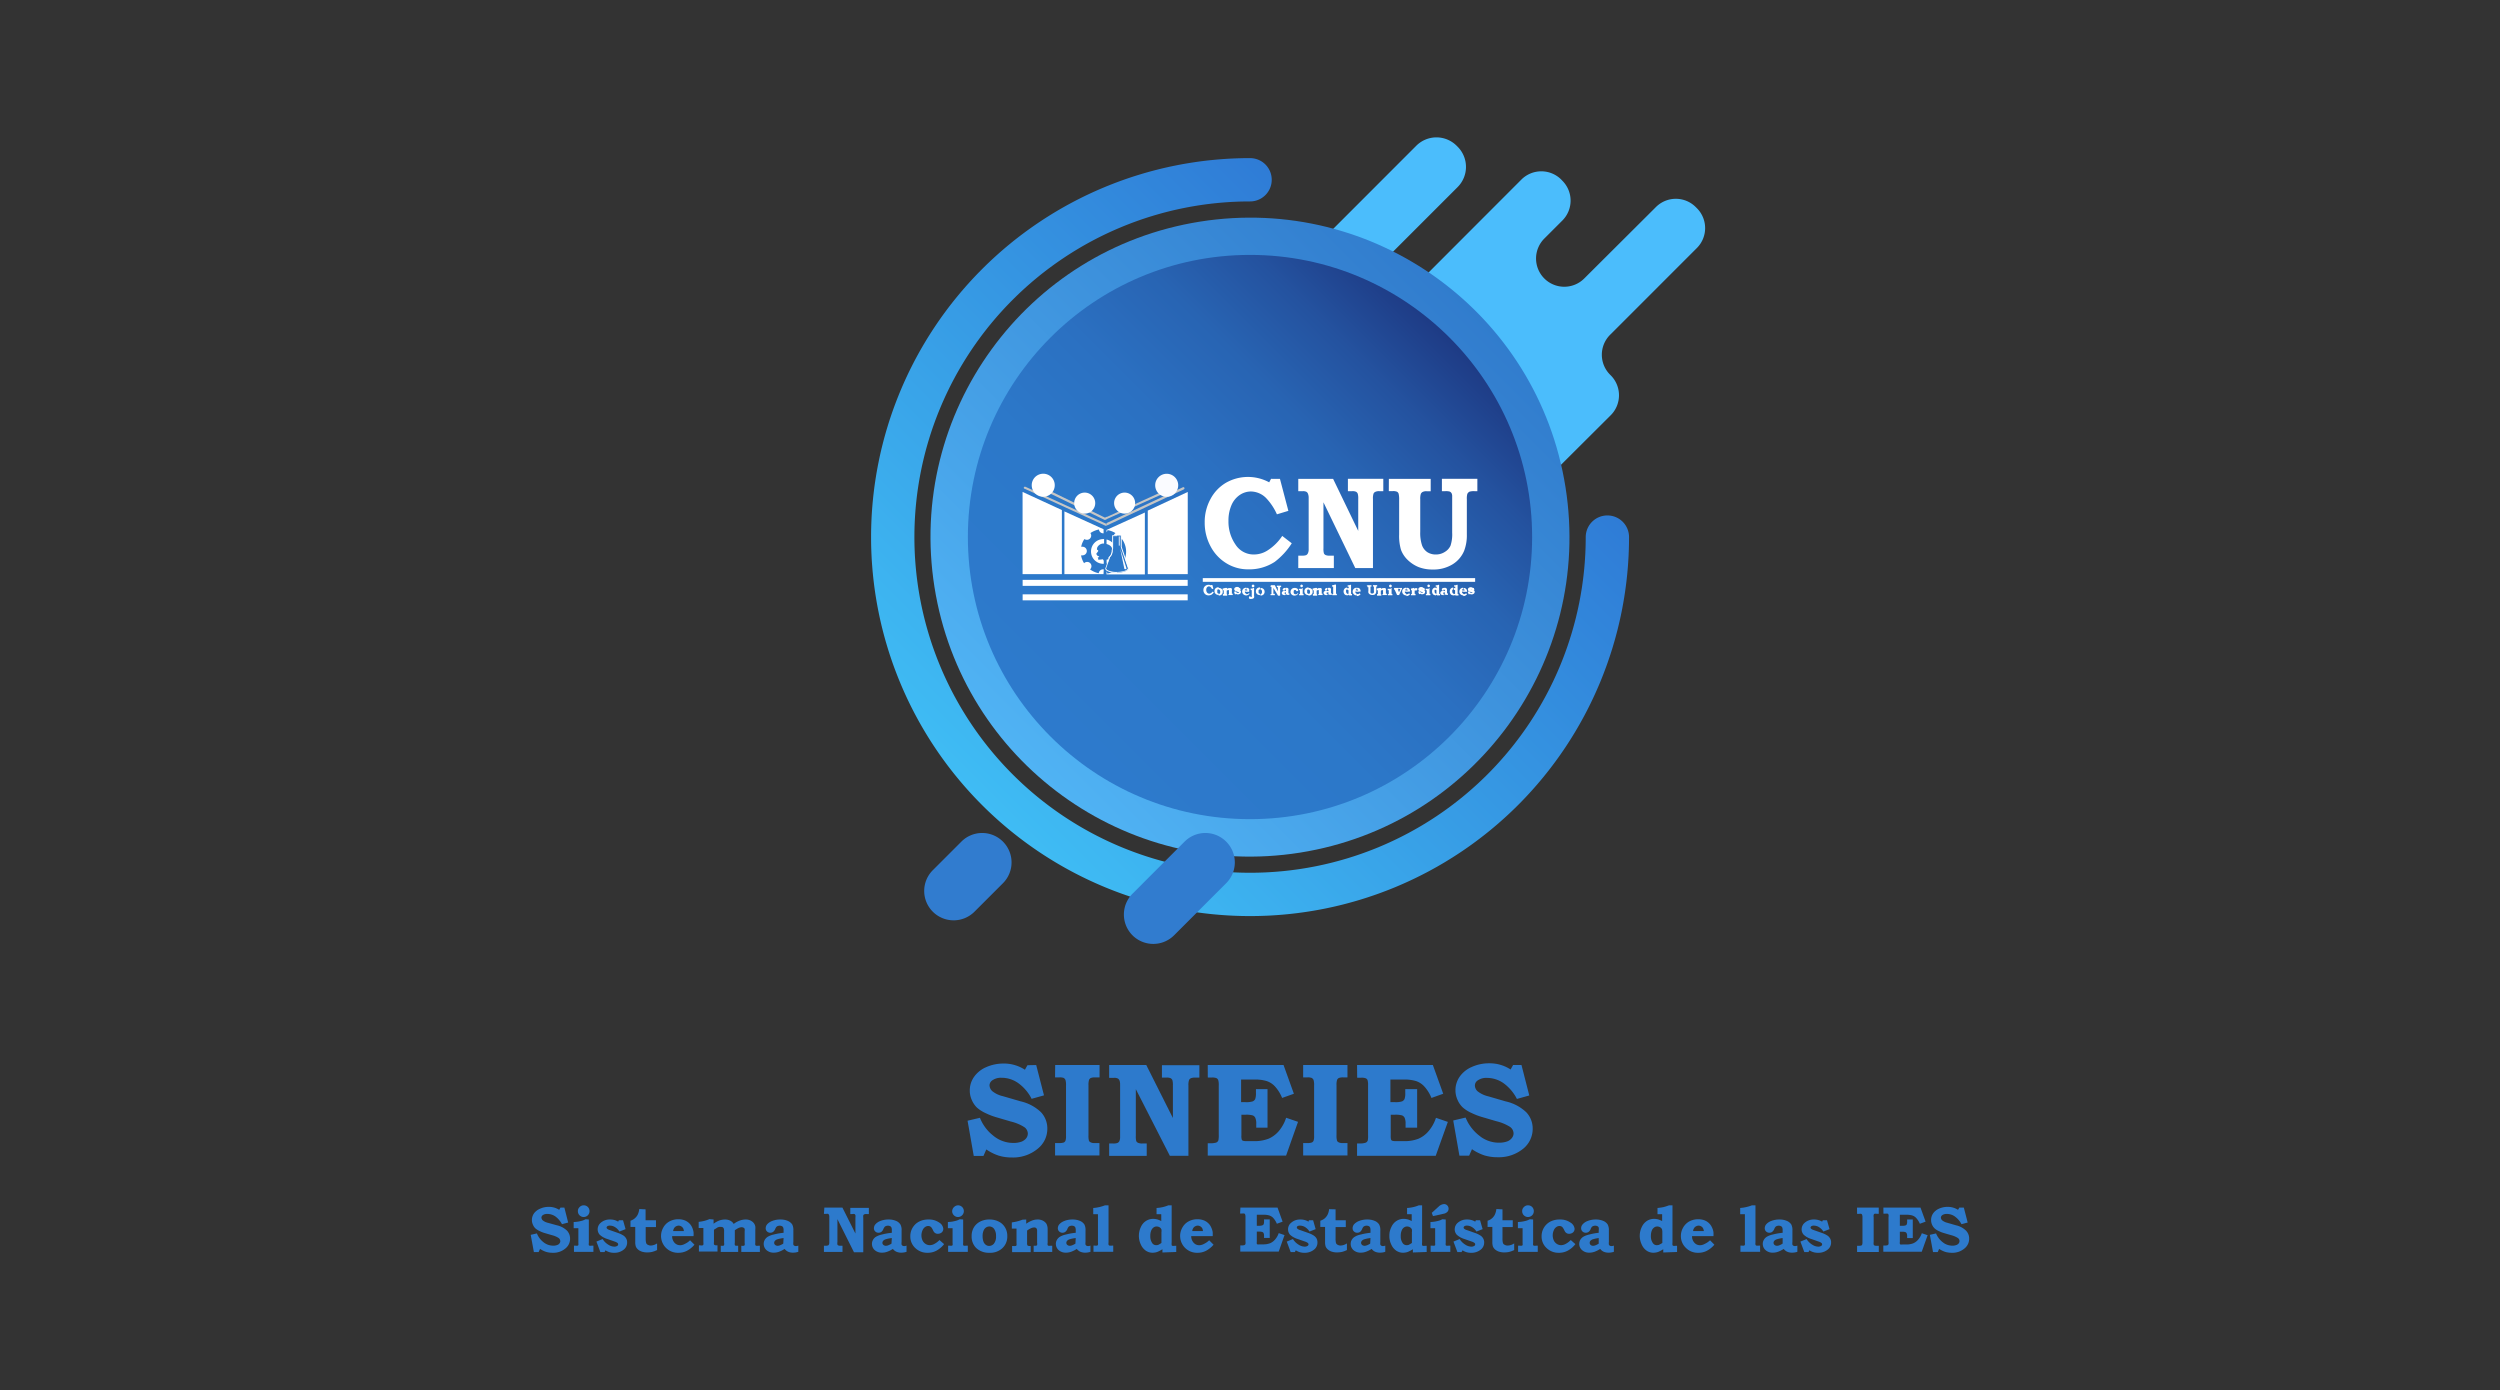 <svg xmlns="http://www.w3.org/2000/svg" xmlns:xlink="http://www.w3.org/1999/xlink" viewBox="0 0 403.98 224.64"><rect x="0" y="0" width="403.98" height="224.64" fill="#333333" stroke="none"/><defs><style>.cls-1{fill:#4bbdfc;}.cls-2{fill:url(#Degradado_sin_nombre_14);}.cls-3{fill:url(#Degradado_sin_nombre_22);}.cls-12,.cls-4{fill:none;}.cls-4{stroke-linecap:round;stroke-linejoin:round;stroke-width:7px;stroke:url(#Degradado_sin_nombre_26);}.cls-5{fill:#317ccf;}.cls-6{fill:#c6c6c5;}.cls-10,.cls-7{fill:#fafbff;}.cls-7,.cls-8{fill-rule:evenodd;}.cls-8,.cls-9{fill:#fff;}.cls-11{fill:#2d7acc;}</style><linearGradient id="Degradado_sin_nombre_14" x1="165.49" y1="123.29" x2="238.49" y2="50.28" gradientTransform="translate(16.09 -30.58) rotate(9.01)" gradientUnits="userSpaceOnUse"><stop offset="0" stop-color="#50b3f4"/><stop offset="1" stop-color="#317ccd"/></linearGradient><linearGradient id="Degradado_sin_nombre_22" x1="-4241.46" y1="-4559.54" x2="-4150.28" y2="-4559.54" gradientTransform="translate(-5988.96 -170.36) rotate(135)" gradientUnits="userSpaceOnUse"><stop offset="0" stop-color="#1e3a84"/><stop offset="0" stop-color="#1e3b85"/><stop offset="0.14" stop-color="#24529f"/><stop offset="0.29" stop-color="#2864b3"/><stop offset="0.46" stop-color="#2b70c1"/><stop offset="0.66" stop-color="#2c78c9"/><stop offset="1" stop-color="#2d7acc"/></linearGradient><linearGradient id="Degradado_sin_nombre_26" x1="-6151.87" y1="-2706.56" x2="-6077.23" y2="-2781.2" gradientTransform="translate(-5918.54 -2651.12) rotate(180)" gradientUnits="userSpaceOnUse"><stop offset="0" stop-color="#2f7cd6"/><stop offset="1" stop-color="#3fbcf4"/></linearGradient></defs><g id="Capa_2" data-name="Capa 2"><g id="Capa_1-2" data-name="Capa 1"><path class="cls-1" d="M274.2,33.64l-.18-.18a4.55,4.55,0,0,0-6.44,0L256,45a4.56,4.56,0,0,1-6.45,0h0a4.56,4.56,0,0,1,0-6.45l2.91-2.91a4.55,4.55,0,0,0,0-6.44l-.17-.18a4.56,4.56,0,0,0-6.45,0L215.33,59.57a4.55,4.55,0,0,0,0,6.44l.08.08a4.55,4.55,0,0,1,0,6.44l-19.69,19.7a4.55,4.55,0,0,0,0,6.44l.17.18a4.56,4.56,0,0,0,6.45,0l27.18-27.19a4.56,4.56,0,0,1,6.45,0l0,0a4.55,4.55,0,0,1,0,6.44l-3,3a4.56,4.56,0,0,0,0,6.45l.17.17a4.56,4.56,0,0,0,6.45,0L260.28,67.1a4.56,4.56,0,0,0,0-6.45l-.1-.1a4.56,4.56,0,0,1,0-6.45l14-14A4.55,4.55,0,0,0,274.2,33.64Z"/><path class="cls-1" d="M185.1,73.93l.12.12a4.61,4.61,0,0,0,6.5,0l43.83-43.83a4.61,4.61,0,0,0,0-6.5l-.18-.18a4.61,4.61,0,0,0-6.5,0l-22.8,22.81a4.61,4.61,0,0,1-6.5,0l-.12-.12a4.61,4.61,0,0,0-6.5,0L167.09,72.09a4.61,4.61,0,0,0,0,6.5l.18.18a4.61,4.61,0,0,0,6.5,0l4.83-4.84A4.61,4.61,0,0,1,185.1,73.93Z"/><circle class="cls-2" cx="201.99" cy="86.78" r="51.62" transform="translate(-11.1 32.72) rotate(-9.01)"/><circle class="cls-3" cx="201.99" cy="86.78" r="45.59"/><path class="cls-4" d="M202,29.05a57.74,57.74,0,1,0,57.74,57.74"/><path class="cls-5" d="M162.07,136h0a4.76,4.76,0,0,1,0,6.72l-4.61,4.61a4.76,4.76,0,0,1-6.72,0h0a4.74,4.74,0,0,1,0-6.72l4.61-4.61A4.74,4.74,0,0,1,162.07,136Z"/><path class="cls-5" d="M198.14,136h0a4.74,4.74,0,0,1,0,6.72l-8.42,8.42a4.76,4.76,0,0,1-6.72,0h0a4.76,4.76,0,0,1,0-6.72l8.42-8.42A4.74,4.74,0,0,1,198.14,136Z"/><path class="cls-6" d="M178.87,84.5l12.27-5.76a.18.18,0,0,1,.25.09.2.2,0,0,1-.09.25l-12.43,5.83V84.5Zm0-.63,11.11-5a.19.19,0,0,0,.09-.25.2.2,0,0,0-.25-.09l-10.95,5ZM165.55,79a.19.19,0,0,1-.1-.25.2.2,0,0,1,.25-.09l13,5.95.14-.07v.41l-.06,0a.22.22,0,0,1-.16,0l-13.1-6Zm13.32,4.5-.32.14-10.63-5.17a.19.19,0,0,0-.25.09.2.2,0,0,0,.09.25L178.47,84a.22.22,0,0,0,.16,0l.24-.11Z"/><path class="cls-7" d="M188.52,76.56a1.86,1.86,0,1,1-1.85,1.86A1.86,1.86,0,0,1,188.52,76.56Z"/><path class="cls-8" d="M205.42,77.38h1.41l1.36,5.17-1.85.56a9.32,9.32,0,0,0-1.74-2.62,3.52,3.52,0,0,0-2.45-1.07,3.24,3.24,0,0,0-1.81.56A3.79,3.79,0,0,0,199,81.62a6.22,6.22,0,0,0-.49,2.54A6.51,6.51,0,0,0,199.65,88a3.47,3.47,0,0,0,3,1.6,4.08,4.08,0,0,0,2.23-.69,8,8,0,0,0,2.32-2.31l1.54,1.19a11.5,11.5,0,0,1-2.75,3A7.48,7.48,0,0,1,201.68,92a6.61,6.61,0,0,1-3.54-1,7,7,0,0,1-2.53-2.73,8,8,0,0,1-.94-3.83,7.71,7.71,0,0,1,.92-3.77,6.66,6.66,0,0,1,2.5-2.65,7.19,7.19,0,0,1,7-.08l.33-.62Zm4.37,0h5.63l4.06,8.41V80.64a2.79,2.79,0,0,0-.07-.83.64.64,0,0,0-.27-.34,1.37,1.37,0,0,0-.65-.1h-.68v-2h5.72v2h-.63a1.39,1.39,0,0,0-.68.12.56.56,0,0,0-.28.31,2.53,2.53,0,0,0-.08.84V91.79H219l-5.14-10.62V88.6a2.71,2.71,0,0,0,.07.81.56.56,0,0,0,.27.28,1.56,1.56,0,0,0,.67.1h.67v2h-5.75v-2h.59a2,2,0,0,0,.68-.08.67.67,0,0,0,.29-.31,1.39,1.39,0,0,0,.12-.65V80.49a1.72,1.72,0,0,0-.11-.7.61.61,0,0,0-.26-.32,1.19,1.19,0,0,0-.57-.1h-.74v-2Zm14.64,0h6.76v2h-.66a1.26,1.26,0,0,0-.65.12.65.65,0,0,0-.29.32,2.63,2.63,0,0,0-.09.86v5.25a6.29,6.29,0,0,0,.29,2.19,2.27,2.27,0,0,0,.85,1.1,2.47,2.47,0,0,0,1.39.38,2.59,2.59,0,0,0,1.45-.42,2.3,2.3,0,0,0,.91-1,5.82,5.82,0,0,0,.27-2.1V80.24a1.1,1.1,0,0,0-.09-.52.64.64,0,0,0-.32-.29,2.37,2.37,0,0,0-.7-.06H233v-2h5.73v2h-.45a2.54,2.54,0,0,0-.82.08.81.81,0,0,0-.35.36,2.73,2.73,0,0,0-.08.86v5.68a7,7,0,0,1-.43,2.64,4.66,4.66,0,0,1-1.94,2.24,5.89,5.89,0,0,1-3.14.8,6.2,6.2,0,0,1-2.3-.4,5.57,5.57,0,0,1-1.77-1.17,4.41,4.41,0,0,1-1.06-1.61,7.9,7.9,0,0,1-.3-2.5V80.79a3.89,3.89,0,0,0-.08-1,.58.58,0,0,0-.26-.33,1.57,1.57,0,0,0-.7-.1h-.63Z"/><rect class="cls-9" x="194.36" y="93.42" width="44.01" height="0.6"/><path class="cls-8" d="M178.36,92h-.11a.7.7,0,0,0-.7.63,3.66,3.66,0,0,1-1.41-.62.7.7,0,0,0,.23-.52.69.69,0,0,0-.69-.69.71.71,0,0,0-.5.21,3.5,3.5,0,0,1-.49-1.27.6.6,0,0,0,.24,0,.7.7,0,0,0,.69-.7.69.69,0,0,0-.69-.69.78.78,0,0,0-.22,0,3.41,3.41,0,0,1,.52-1.24.72.72,0,0,0,.4.12.69.69,0,0,0,.7-.69.68.68,0,0,0-.13-.4,3.76,3.76,0,0,1,1.38-.58.69.69,0,0,0,.69.62h0l.06,0v-.66L172,82.64V92.77h6.32Z"/><polygon class="cls-8" points="185.47 82.51 185.47 92.77 191.93 92.77 191.93 79.49 185.47 82.51"/><polygon class="cls-8" points="171.59 82.42 165.24 79.49 165.24 92.77 171.59 92.77 171.59 82.42"/><rect class="cls-9" x="165.25" y="93.7" width="26.67" height="0.97"/><rect class="cls-9" x="165.25" y="96.04" width="26.67" height="0.97"/><path class="cls-8" d="M168.58,80.27a1.86,1.86,0,1,0-1.86-1.85A1.85,1.85,0,0,0,168.58,80.27Z"/><path class="cls-8" d="M181.73,83a1.7,1.7,0,1,0-1.7-1.7A1.7,1.7,0,0,0,181.73,83Z"/><path class="cls-8" d="M175.27,83a1.7,1.7,0,1,0-1.69-1.7A1.7,1.7,0,0,0,175.27,83Z"/><path class="cls-9" d="M180.5,92.42a4.12,4.12,0,0,0,1.16-.16,1,1,0,0,0,.61-.41l-1.16-3.45V86.52h-.6v-.15h.75v2l1.17,3.47v0a1.17,1.17,0,0,1-.71.51,4.53,4.53,0,0,1-1.21.17Zm-1.77-.54a.67.67,0,0,0,.35.3,3.28,3.28,0,0,0,1.23.24h.19v.15h-.19a3.4,3.4,0,0,1-1.29-.25.74.74,0,0,1-.43-.4v0l.67-1.94,0,0a1.27,1.27,0,0,0,.31-.5,1.43,1.43,0,0,0,.07-.59v0l.08-.22,0-2.1v-.08h.79v.15h-.64l0,2v0l-.07.21a1.68,1.68,0,0,1-.08.64,1.21,1.21,0,0,1-.34.54Z"/><path class="cls-7" d="M181,88.6l.69,3.33c.19.1.23.06.35-.05Z"/><rect class="cls-10" x="180.79" y="86.68" width="0.14" height="1.49"/><path class="cls-8" d="M178.81,85.63V86a.62.62,0,0,0,.15-.34,3.65,3.65,0,0,1,1.3.49.69.69,0,0,0-.28.35h1.19v.65a.44.44,0,0,0,.08-.11,3.45,3.45,0,0,1,.54,3.21l.56,1.66c-.27.57-1.69.74-2.69.56a3.51,3.51,0,0,1-.72.21.67.67,0,0,0-.13-.34v.48H185v-10Z"/><path class="cls-8" d="M179.73,88.8l.08-.23v-.82a2,2,0,0,0-1-.57v.73c.48.12.88.43.88.77a1.52,1.52,0,0,1-.57,1.38v.31l-.3.07v.62l.15,0,.37-1.07A1.37,1.37,0,0,0,179.73,88.8Z"/><path class="cls-8" d="M178.3,87.11a2,2,0,1,0,0,4h.06v-.58l-.1,0,0-.16-.59.07c-.14,0-.22,0-.22-.06l0-.22c-.08,0-.08-.08,0-.11h.11c.09,0,.06-.16,0-.16l-.24-.09-.06-.15c0-.09-.24,0-.06-.23l.22-.3a.14.14,0,0,0,0-.21l-.12-.07c-.1-.07,0-.25,0-.36a1.14,1.14,0,0,1,1.11-.65v-.74Z"/><path class="cls-9" d="M227.25,96.24V96h.08a.41.41,0,0,0,.17,0,.62.62,0,0,0,.19-.14l.16.16a.81.81,0,0,1-.28.23.71.71,0,0,1-.32.07Zm0-.61v-.2h.2a.18.18,0,0,0,0-.11.23.23,0,0,0-.07-.07l-.09,0h0V95h0a.46.46,0,0,1,.21,0,.51.51,0,0,1,.18.09.91.91,0,0,1,.11.16.6.6,0,0,1,.06.19.58.58,0,0,1,0,.15Zm1.3-.63v.17a.77.77,0,0,1,.17-.13.24.24,0,0,1,.13,0,.2.2,0,0,1,.11,0,.23.23,0,0,1,.07.07.23.23,0,0,1,0,.11.24.24,0,0,1-.05.14.18.18,0,0,1-.14.06h0l-.08,0h-.05a.24.24,0,0,0-.11,0v.46a.54.54,0,0,0,0,.08l0,0h.14v.23H228V96h.14l0,0v-.62H228V95.1a1.24,1.24,0,0,0,.4-.1Zm-1.3,0v.23a.16.16,0,0,0-.09,0,.13.13,0,0,0-.07.06.36.36,0,0,0,0,.11h.2v.2H227a.37.37,0,0,0,.09.25.26.26,0,0,0,.13.08v.28a.61.61,0,0,1-.45-.18.58.58,0,0,1-.19-.44.58.58,0,0,1,.31-.54.73.73,0,0,1,.33-.08Zm-8,1.24V96h.08a.45.45,0,0,0,.18,0,.73.73,0,0,0,.18-.14l.17.16a.84.84,0,0,1-.29.23.68.68,0,0,1-.32.07Zm0-.61v-.2h.2a.18.18,0,0,0,0-.11.23.23,0,0,0-.07-.07l-.09,0h0V95h0a.54.54,0,0,1,.22,0,.56.56,0,0,1,.17.09.61.61,0,0,1,.12.16.6.6,0,0,1,.06.19v.15Zm1.56-1.07h.81v.23h-.16l0,0a.22.22,0,0,0,0,.1v.6a.77.77,0,0,0,0,.25.27.27,0,0,0,.1.13.38.38,0,0,0,.34,0,.33.33,0,0,0,.11-.13.57.57,0,0,0,0-.24v-.66a.08.08,0,0,0,0-.06s0,0,0,0h-.15v-.23h.68v.23h-.15l0,0s0,0,0,.1v.65a.85.85,0,0,1-.05.3.58.58,0,0,1-.23.26.88.88,0,0,1-.65,0,.55.55,0,0,1-.22-.14.41.41,0,0,1-.12-.18.75.75,0,0,1,0-.29V95a.25.25,0,0,0,0-.11l0,0h-.16v-.23Zm2.38.44v.16l.23-.13a.63.63,0,0,1,.19,0,.46.46,0,0,1,.21,0,.3.3,0,0,1,.13.12.56.56,0,0,1,0,.21v.49s0,.07,0,.08,0,0,0,0h.15v.23h-.7V96h.09a.05.05,0,0,0,0,0,.78.78,0,0,0,0-.09v-.43a.2.2,0,0,0,0-.11.1.1,0,0,0-.09,0,.23.23,0,0,0-.11,0,.54.54,0,0,0-.16.09v.47a.16.16,0,0,0,0,.1.13.13,0,0,0,.08,0h0v.23h-.69V96h.13s0,0,0,0,0,0,0-.07v-.55h-.17V95.1a1.8,1.8,0,0,0,.4-.1Zm1.49-.53a.21.21,0,0,1,.22.22.2.2,0,0,1-.06.15.21.21,0,0,1-.16.07.18.18,0,0,1-.15-.07.2.2,0,0,1,0-.3.18.18,0,0,1,.15-.07Zm.19.53v.88a.54.54,0,0,0,0,.08l0,0H225v.23h-.73V96h.14l0,0v-.63h-.17v-.22l.18,0,.15,0,.11,0Zm1.06,0h.63v.23h-.09l0,0,0,.07-.39.86h-.32l-.4-.88a.1.1,0,0,0,0,0s0,0,0,0h-.09V95h.73v.23h-.12s0,0,0,0a.11.11,0,0,0,0,0l.19.47.19-.47a.13.13,0,0,0,0-.06s0,0,0,0h-.14Zm-6.68,0v.23a.16.16,0,0,0-.09,0,.13.13,0,0,0-.07.06.36.36,0,0,0,0,.11h.2v.2H219a.42.42,0,0,0,.09.25.26.26,0,0,0,.13.08v.28a.61.61,0,0,1-.45-.18.58.58,0,0,1-.19-.44.59.59,0,0,1,.09-.32.54.54,0,0,1,.23-.22.66.66,0,0,1,.32-.08Zm-1.55,1.23V96h.08l.13-.07v-.4a.31.31,0,0,0,0-.11.17.17,0,0,0-.07-.08.2.2,0,0,0-.11,0h0V95h.06l.15.06V94.8h-.17v-.23l.24,0,.19-.07h.12v1.38c0,.06,0,.09,0,.1l0,0h.15v.23h-.52v-.12l-.19.11Zm0-1.22v.25l-.1,0a.36.36,0,0,0-.08.12.4.4,0,0,0,0,.2.4.4,0,0,0,.08.26.16.16,0,0,0,.14.08v.27h-.11a.43.43,0,0,1-.25-.07.52.52,0,0,1-.19-.22.72.72,0,0,1-.08-.32.7.7,0,0,1,.08-.33.52.52,0,0,1,.19-.22.5.5,0,0,1,.27-.08ZM214.5,96.2V96l.05,0a.34.34,0,0,0,.12-.06v-.21a.61.61,0,0,0-.17,0v-.22h.17v-.09a.27.27,0,0,0,0-.11.07.07,0,0,0,0,0l-.09,0h0V95h.05a.78.78,0,0,1,.28,0,.43.43,0,0,1,.16.13.47.47,0,0,1,0,.23v.42a1,1,0,0,0,0,.11l0,0a.07.07,0,0,0,.06,0l.09,0v.23a.71.71,0,0,1-.2,0,.48.48,0,0,1-.18,0,.28.28,0,0,1-.13-.11.9.9,0,0,1-.22.11Zm1.39-1.73v1.39a.55.55,0,0,0,0,.09l0,0h.13v.23h-.73V96h.14l0,0s0,0,0-.09V94.8h-.17v-.23a1.47,1.47,0,0,0,.44-.1ZM214.5,95v.23h-.05a.1.1,0,0,0,0,0,.19.19,0,0,0,0,.08.29.29,0,0,1-.08.1.2.2,0,0,1-.11,0,.16.16,0,0,1-.12,0,.17.17,0,0,1-.05-.12.24.24,0,0,1,.05-.14.45.45,0,0,1,.2-.14.92.92,0,0,1,.25,0Zm0,.51v.22h-.05a.23.23,0,0,0-.09.06.11.11,0,0,0,0,.07.11.11,0,0,0,0,.08.17.17,0,0,0,.1,0h0v.22a.46.46,0,0,1-.19,0,.41.41,0,0,1-.27-.1.3.3,0,0,1-.11-.24.33.33,0,0,1,0-.14.32.32,0,0,1,.11-.12,1,1,0,0,1,.22-.09l.2,0Zm-3.06.73V96a.23.23,0,0,0,.18-.09.43.43,0,0,0,.07-.28.41.41,0,0,0-.07-.27.2.2,0,0,0-.17-.09h0V95a.8.8,0,0,1,.36.08.61.61,0,0,1,.23.22.66.66,0,0,1,.08.32.6.6,0,0,1-.18.45.64.64,0,0,1-.48.17ZM212.82,95v.16l.23-.13a.64.64,0,0,1,.2,0,.46.46,0,0,1,.2,0,.3.3,0,0,1,.13.12.41.41,0,0,1,0,.21v.49s0,.07,0,.08a0,0,0,0,0,0,0h.14v.23h-.7V96h.09a.05.05,0,0,0,0,0,.2.2,0,0,0,0-.09v-.43a.2.2,0,0,0,0-.11.1.1,0,0,0-.09,0,.23.23,0,0,0-.11,0,.42.42,0,0,0-.15.09v.47c0,.06,0,.09,0,.1a.13.13,0,0,0,.08,0h0v.23h-.69V96h.14s0,0,0,0a.1.1,0,0,0,0-.07v-.55h-.18V95.1a1.67,1.67,0,0,0,.4-.1Zm-1.38,0v.26a.28.28,0,0,0-.12,0,.27.27,0,0,0-.09.12.54.54,0,0,0,0,.2.65.65,0,0,0,0,.21.27.27,0,0,0,.09.12.21.21,0,0,0,.12,0h0v.25a.64.64,0,0,1-.48-.17.58.58,0,0,1-.18-.45.63.63,0,0,1,.08-.32.61.61,0,0,1,.23-.22.78.78,0,0,1,.35-.08Zm-3.81,1.2V96l.05,0a.34.34,0,0,0,.12-.06v-.21a.61.61,0,0,0-.17,0v-.22h.17v-.09s0-.09,0-.11a.12.12,0,0,0,0,0l-.09,0h0V95h.05a.78.78,0,0,1,.28,0,.43.43,0,0,1,.16.13.47.47,0,0,1,0,.23v.42a1,1,0,0,0,0,.11l0,0a.07.07,0,0,0,.06,0l.09,0v.23a.71.71,0,0,1-.2,0,.48.48,0,0,1-.18,0,.28.28,0,0,1-.13-.11.9.9,0,0,1-.22.11Zm2-.43.17.15a1,1,0,0,1-.29.25.71.71,0,0,1-.32.07.65.65,0,0,1-.47-.17.6.6,0,0,1-.18-.44.65.65,0,0,1,.32-.55.8.8,0,0,1,.36-.08.72.72,0,0,1,.4.11.33.33,0,0,1,.15.24.16.16,0,0,1,0,.1.19.19,0,0,1-.08.07.16.16,0,0,1-.1,0h-.08s-.05,0-.06,0l0-.07-.06-.1-.05,0-.07,0a.28.28,0,0,0-.12,0,.27.27,0,0,0-.09.12.39.39,0,0,0,0,.18.42.42,0,0,0,0,.2.33.33,0,0,0,.28.18.33.33,0,0,0,.16,0,.77.77,0,0,0,.19-.15Zm.69-1.3a.2.2,0,0,1,.15.06.21.21,0,0,1,.07.16.21.21,0,1,1-.22-.22Zm.19.53v.88a.54.54,0,0,0,0,.08l0,0h.14v.23h-.73V96h.14l0,0v-.63h-.17v-.22l.18,0,.15,0,.11,0Zm-2.83,0v.23h0a.1.1,0,0,0-.05,0,.19.19,0,0,0,0,.08.29.29,0,0,1-.08.1.2.2,0,0,1-.11,0,.16.16,0,0,1-.12,0,.17.17,0,0,1-.05-.12.24.24,0,0,1,.05-.14.45.45,0,0,1,.2-.14.92.92,0,0,1,.25,0Zm0,.51v.22h0a.23.23,0,0,0-.09.06.11.11,0,0,0,0,.07.11.11,0,0,0,0,.08.17.17,0,0,0,.1,0h0v.22a.43.43,0,0,1-.19,0,.41.41,0,0,1-.27-.1.3.3,0,0,1-.1-.24.29.29,0,0,1,.14-.26,1,1,0,0,1,.22-.09l.2,0Zm-4,.73V96a.23.23,0,0,0,.18-.09.43.43,0,0,0,.07-.28.41.41,0,0,0-.07-.27.2.2,0,0,0-.18-.09h0V95a.75.75,0,0,1,.35.08.64.64,0,0,1,.24.22.66.66,0,0,1,.08.32.6.6,0,0,1-.18.45.65.65,0,0,1-.49.17Zm1.68-1.68H206l.49,1v-.6c0-.05,0-.08,0-.09l0,0h-.16v-.23h.69v.23h-.16l0,0a.55.55,0,0,0,0,.09v1.29h-.34L205.77,95v.86c0,.05,0,.08,0,.09a0,0,0,0,0,0,0,.13.13,0,0,0,.08,0H206v.23h-.69V96h.15a.08.08,0,0,0,0,0,.15.15,0,0,0,0-.07v-1a.22.22,0,0,0,0-.09l0,0h-.16ZM203.6,95v.26a.28.28,0,0,0-.12,0,.4.4,0,0,0-.1.12.56.56,0,0,0,0,.2.66.66,0,0,0,0,.21.62.62,0,0,0,.09.12.28.28,0,0,0,.13,0h0v.25a.68.68,0,0,1-.49-.17.61.61,0,0,1-.17-.45.63.63,0,0,1,.08-.32.61.61,0,0,1,.23-.22.78.78,0,0,1,.35-.08Zm-1.74,1.67v-.29a.15.15,0,0,1,.18,0l.11.09a.07.07,0,0,0,.06,0,.06.06,0,0,0,.06,0s0-.06,0-.11v-1h-.17V95.1l.23,0a.9.9,0,0,0,.21-.08h.11v1.27a.5.5,0,0,1,0,.27.33.33,0,0,1-.17.16.65.65,0,0,1-.29.06.4.4,0,0,1-.2,0,.31.31,0,0,1-.1,0Zm0-.65.08-.08-.08-.08V96Zm0-.39h.06c0-.07,0-.12,0-.15a.75.75,0,0,0,0-.16v.31Zm.62-1.16a.21.21,0,0,1,.22.22.2.2,0,0,1-.06.15.26.26,0,0,1-.16.07.21.21,0,0,1-.15-.07.2.2,0,0,1-.06-.15.25.25,0,0,1,.06-.16A.2.2,0,0,1,202.48,94.47Zm-.62.85v.31h-.52v-.2h.2a.28.28,0,0,0,0-.11.16.16,0,0,0-.07-.07l-.09,0h0V95h0a.54.54,0,0,1,.22,0,.56.56,0,0,1,.17.09.61.61,0,0,1,.12.16v0Zm0,.54V96a.69.69,0,0,1-.21.15.67.67,0,0,1-.31.07h0V96h.07a.41.41,0,0,0,.18,0,.73.73,0,0,0,.18-.14l.09.08Zm0,.52v.29l0,0a.21.21,0,0,1-.05-.12.14.14,0,0,1,.06-.11S201.85,96.39,201.86,96.38ZM201.34,95v.23a.12.12,0,0,0-.09,0,.12.12,0,0,0-.08.06.2.2,0,0,0,0,.11h.2v.2h-.22a.41.41,0,0,0,.08.25.29.29,0,0,0,.14.08v.28a.63.63,0,0,1-.46-.18.61.61,0,0,1-.19-.44.59.59,0,0,1,.09-.32.54.54,0,0,1,.23-.22.67.67,0,0,1,.33-.08Zm-4.41,1.24V96a.22.22,0,0,0,.17-.09.43.43,0,0,0,.08-.28.48.48,0,0,0-.07-.27.23.23,0,0,0-.18-.09h0V95a.78.78,0,0,1,.35.08.54.54,0,0,1,.23.22.57.57,0,0,1,.08.32.6.6,0,0,1-.18.45.64.64,0,0,1-.48.17ZM198.3,95v.16l.23-.13a.69.69,0,0,1,.2,0,.42.42,0,0,1,.2,0,.26.26,0,0,1,.13.12.41.41,0,0,1,0,.21v.49a.38.38,0,0,0,0,.08s0,0,0,0h.14v.23h-.69V96h.08s0,0,0,0a.2.2,0,0,0,0-.09v-.43a.25.25,0,0,0,0-.11.11.11,0,0,0-.1,0,.18.18,0,0,0-.1,0,.44.44,0,0,0-.16.09v.47c0,.06,0,.09,0,.1a.1.1,0,0,0,.07,0h0v.23h-.69V96h.14l0,0a.35.35,0,0,0,0-.07v-.55h-.18V95.1a1.67,1.67,0,0,0,.4-.1Zm1.94,0h.15l.1.33-.22.09a.52.52,0,0,0-.17-.16.33.33,0,0,0-.19-.06l-.09,0a.05.05,0,0,0,0,0s0,0,0,0a.19.19,0,0,0,.09,0l.33.12a.8.8,0,0,1,.16.08.26.26,0,0,1,.12.11.29.29,0,0,1,0,.16.32.32,0,0,1-.12.26.56.56,0,0,1-.36.12.6.6,0,0,1-.33-.09l0,.07h-.16l-.14-.39.22-.1a.7.7,0,0,0,.21.21.43.43,0,0,0,.23.07.2.2,0,0,0,.11,0,.06.06,0,0,0,0-.1s-.05,0-.11-.06l-.26-.09a.69.69,0,0,1-.29-.16.3.3,0,0,1-.08-.2.32.32,0,0,1,.12-.25.52.52,0,0,1,.34-.12.62.62,0,0,1,.31.08Zm-4.5-.47h.17l.16.59-.22.07a1,1,0,0,0-.2-.3.43.43,0,0,0-.3-.13.31.31,0,0,0-.21.07.38.38,0,0,0-.16.19.65.65,0,0,0-.06.29.72.72,0,0,0,.13.44.43.43,0,0,0,.36.18.42.42,0,0,0,.26-.08.86.86,0,0,0,.28-.26l.19.13a1.41,1.41,0,0,1-.33.35.94.94,0,0,1-.51.14.79.79,0,0,1-.43-.11.75.75,0,0,1-.3-.31.85.85,0,0,1-.11-.44.82.82,0,0,1,.11-.44.72.72,0,0,1,.3-.3.82.82,0,0,1,.42-.11.78.78,0,0,1,.41.1l0-.07Zm1.19.44v.26a.28.28,0,0,0-.13,0,.27.27,0,0,0-.09.12.56.56,0,0,0,0,.2.66.66,0,0,0,0,.21.27.27,0,0,0,.09.12.28.28,0,0,0,.12,0h0v.25a.65.65,0,0,1-.49-.17.58.58,0,0,1-.18-.45.63.63,0,0,1,.08-.32.64.64,0,0,1,.24-.22.74.74,0,0,1,.34-.08Z"/><path class="cls-9" d="M236.46,96.24V96h.08a.41.41,0,0,0,.17,0,.62.62,0,0,0,.19-.14l.16.16a.81.81,0,0,1-.28.23.71.71,0,0,1-.32.07Zm0-.61v-.2h.2a.81.81,0,0,0,0-.11.23.23,0,0,0-.07-.07l-.09,0h0V95h0a.68.68,0,0,1,.38.13.61.61,0,0,1,.12.16.6.6,0,0,1,.06.19.58.58,0,0,1,0,.15ZM238,95h.16l.09.33-.22.09a.49.49,0,0,0-.16-.16.38.38,0,0,0-.19-.06.22.22,0,0,0-.1,0,.05.05,0,0,0,0,0s0,0,0,0l.09,0,.33.12.17.08a.43.43,0,0,1,.12.11.42.42,0,0,1,0,.16.3.3,0,0,1-.13.26.52.52,0,0,1-.36.12.57.57,0,0,1-.32-.09l0,.07h-.16l-.15-.39.23-.1a.58.58,0,0,0,.2.21.46.46,0,0,0,.23.07.2.2,0,0,0,.11,0,.05.05,0,0,0,0,0,.08.08,0,0,0,0-.05l-.12-.06-.26-.09a.76.76,0,0,1-.29-.16.29.29,0,0,1-.07-.2.32.32,0,0,1,.12-.25.49.49,0,0,1,.34-.12.58.58,0,0,1,.3.08Zm-1.58,0v.23a.16.16,0,0,0-.09,0,.11.11,0,0,0-.07.06.21.21,0,0,0,0,.11h.2v.2h-.22a.37.37,0,0,0,.09.25.26.26,0,0,0,.13.08v.28a.65.65,0,0,1-.46-.18.6.6,0,0,1-.18-.44.69.69,0,0,1,.08-.32.61.61,0,0,1,.23-.22.73.73,0,0,1,.33-.08Zm-1.56,1.23V96H235l.13-.07v-.4a.27.27,0,0,0,0-.11.21.21,0,0,0-.06-.08.2.2,0,0,0-.11,0h0V95H235l.16.06V94.8h-.18v-.23l.24,0,.2-.07h.12V96l0,0h.14v.23h-.51v-.12a1,1,0,0,1-.2.11Zm0-1.22v.25l-.09,0a.27.27,0,0,0-.09.12.56.56,0,0,0,0,.2.4.4,0,0,0,.07.26.17.17,0,0,0,.14.08v.27h-.11a.45.45,0,0,1-.25-.07.52.52,0,0,1-.19-.22.71.71,0,0,1-.07-.32.84.84,0,0,1,.07-.33.54.54,0,0,1,.2-.22.5.5,0,0,1,.27-.08Zm-1.5,1.19V96l0,0a.34.34,0,0,0,.12-.06v-.21a.61.61,0,0,0-.17,0v-.22h.17v-.09s0-.09,0-.11a.12.12,0,0,0-.05,0l-.09,0h0V95h0a.78.78,0,0,1,.28,0,.36.36,0,0,1,.16.13.46.46,0,0,1,.05.23v.53l0,0a.07.07,0,0,0,.06,0l.09,0v.23a.72.72,0,0,1-.19,0,.49.49,0,0,1-.19,0,.28.28,0,0,1-.13-.11.9.9,0,0,1-.22.11Zm0-1.2v.23h-.05a.1.1,0,0,0,0,0,.19.19,0,0,0,0,.08.29.29,0,0,1-.08.1.2.2,0,0,1-.11,0,.16.16,0,0,1-.12,0,.17.17,0,0,1,0-.12.24.24,0,0,1,0-.14.51.51,0,0,1,.2-.14.92.92,0,0,1,.25,0Zm0,.51v.22h-.05l-.09.06a.11.11,0,0,0,0,.07.09.09,0,0,0,0,.08.12.12,0,0,0,.09,0h0v.22a.42.42,0,0,1-.18,0,.41.41,0,0,1-.28-.1.3.3,0,0,1-.1-.24.29.29,0,0,1,.14-.26,1,1,0,0,1,.22-.09l.2,0Zm-1.47.72V96H232l.12-.07v-.4a.31.31,0,0,0,0-.11.21.21,0,0,0-.06-.08.24.24,0,0,0-.12,0h0V95H232a.47.47,0,0,1,.15.06V94.8H232v-.23l.24,0,.2-.07h.11v1.38a.58.58,0,0,0,0,.1l0,0h.15v.23h-.51v-.12a1,1,0,0,1-.2.11ZM230,95h.16l.1.33-.23.09a.41.41,0,0,0-.16-.16.35.35,0,0,0-.19-.06l-.1,0a.05.05,0,0,0,0,0s0,0,0,0a.19.19,0,0,0,.09,0l.32.12.17.08a.43.43,0,0,1,.12.11.29.29,0,0,1,0,.16.32.32,0,0,1-.12.26.62.62,0,0,1-.69,0l0,.07h-.16l-.15-.39.23-.1a.53.53,0,0,0,.21.21.4.4,0,0,0,.22.07.18.18,0,0,0,.11,0,.05.05,0,0,0,0,0s0,0,0-.05l-.12-.06-.25-.09a.63.63,0,0,1-.29-.16.3.3,0,0,1-.08-.2.32.32,0,0,1,.12-.25.49.49,0,0,1,.34-.12.56.56,0,0,1,.3.08l0,0Zm2,0v.25l-.09,0a.27.27,0,0,0-.09.12.56.56,0,0,0,0,.2.4.4,0,0,0,.07.26.17.17,0,0,0,.14.08v.27h-.11a.45.45,0,0,1-.25-.07.52.52,0,0,1-.19-.22.71.71,0,0,1-.07-.32.7.7,0,0,1,.07-.33.54.54,0,0,1,.2-.22.5.5,0,0,1,.26-.08Zm-1.15-.54a.2.2,0,0,1,.15.06.21.21,0,0,1,.07.16.21.21,0,1,1-.22-.22ZM231,95v.88s0,.07,0,.08,0,0,0,0h.14v.23h-.73V96h.14l0,0v-.63h-.17v-.22l.18,0,.15,0,.11,0Z"/><path class="cls-11" d="M91.2,195.14l.61,2.41-1,.27a3.61,3.61,0,0,0-1.08-1.26,2.3,2.3,0,0,0-1.29-.4,1.19,1.19,0,0,0-.7.18.5.5,0,0,0-.25.4.64.64,0,0,0,.23.47,2.06,2.06,0,0,0,.83.39L90,198a3.4,3.4,0,0,1,1.64.88,1.87,1.87,0,0,1,.48,1.28,2,2,0,0,1-.74,1.57,3,3,0,0,1-2.06.71,3.86,3.86,0,0,1-1.05-.14,3.79,3.79,0,0,1-1-.49l-.23.51h-.77l-.51-2.78,1-.23a3.32,3.32,0,0,0,1.05,1.41,2.5,2.5,0,0,0,1.58.57,1.69,1.69,0,0,0,.64-.1.73.73,0,0,0,.38-.27.59.59,0,0,0,.13-.36.66.66,0,0,0-.3-.53,3.59,3.59,0,0,0-1.06-.44l-1.2-.35a4.48,4.48,0,0,1-.73-.29,2.9,2.9,0,0,1-.72-.44,1.77,1.77,0,0,1-.41-.6,1.8,1.8,0,0,1-.17-.76,1.88,1.88,0,0,1,.32-1.05,2.26,2.26,0,0,1,1-.78,3.24,3.24,0,0,1,1.41-.3,3.05,3.05,0,0,1,1.68.48l.2-.36Z"/><path class="cls-11" d="M95.15,197.06v3.8a.75.75,0,0,0,0,.34.17.17,0,0,0,.11.09.87.87,0,0,0,.35,0h.28v1H92.75v-1H93a1.23,1.23,0,0,0,.35,0,.21.21,0,0,0,.11-.1.72.72,0,0,0,0-.26v-2.46h-.76v-1a6.43,6.43,0,0,0,.78-.08c.25-.05.47-.1.67-.16a3.32,3.32,0,0,0,.47-.21Zm-.83-2.29a.92.92,0,0,1,.94.94.92.92,0,0,1-.27.67.94.94,0,0,1-1.34,0,.92.92,0,0,1-.27-.67.88.88,0,0,1,.28-.66A.9.9,0,0,1,94.32,194.77Z"/><path class="cls-11" d="M100,197.19h.68l.41,1.43-1,.39a2.07,2.07,0,0,0-.7-.71,1.57,1.57,0,0,0-.83-.25.7.7,0,0,0-.4.09.28.28,0,0,0-.14.22.25.25,0,0,0,.1.2,1,1,0,0,0,.39.2l1.42.5a3.94,3.94,0,0,1,.72.34,1.34,1.34,0,0,1,.51.49,1.25,1.25,0,0,1,.18.68,1.43,1.43,0,0,1-.54,1.15,2.35,2.35,0,0,1-1.56.52,2.4,2.4,0,0,1-1.4-.4l-.15.28h-.68l-.63-1.69,1-.41a2.76,2.76,0,0,0,.9.9,1.87,1.87,0,0,0,1,.33.87.87,0,0,0,.47-.13.28.28,0,0,0,.14-.24.3.3,0,0,0-.11-.23,1.63,1.63,0,0,0-.5-.24l-1.11-.39a3.24,3.24,0,0,1-1.25-.69,1.29,1.29,0,0,1-.34-.87,1.38,1.38,0,0,1,.52-1.09,2.19,2.19,0,0,1,1.47-.51,2.45,2.45,0,0,1,1.32.35Z"/><path class="cls-11" d="M104.32,195.42v1.77H106v1.09h-1.66v1.79a2.84,2.84,0,0,0,.07.78.5.5,0,0,0,.24.28,1,1,0,0,0,.53.14,1.91,1.91,0,0,0,1-.35V202a4.58,4.58,0,0,1-.81.3,3.81,3.81,0,0,1-.78.08,2.77,2.77,0,0,1-.85-.12,1.82,1.82,0,0,1-.63-.34,1.32,1.32,0,0,1-.36-.48,2.24,2.24,0,0,1-.1-.73v-2.45h-.77v-1a2,2,0,0,0,1.18-1,2.79,2.79,0,0,0,.24-.89Z"/><path class="cls-11" d="M111.51,200.42l.71.71a4.07,4.07,0,0,1-1.24,1,3,3,0,0,1-1.36.31,2.72,2.72,0,0,1-2-.79,2.72,2.72,0,0,1-.44-3.28,2.5,2.5,0,0,1,1-1,3,3,0,0,1,1.44-.35,2.77,2.77,0,0,1,.94.15,2.18,2.18,0,0,1,.74.43,2.13,2.13,0,0,1,.51.67,2.91,2.91,0,0,1,.26.82,5.17,5.17,0,0,1,0,.66h-3.46a1.59,1.59,0,0,0,.38,1.06,1.22,1.22,0,0,0,.92.41,1.64,1.64,0,0,0,.75-.21A3,3,0,0,0,111.51,200.42Zm-1-1.49a1.19,1.19,0,0,0-.14-.49,1,1,0,0,0-.3-.28.83.83,0,0,0-.4-.11.94.94,0,0,0-.42.11.84.84,0,0,0-.32.3,1.18,1.18,0,0,0-.16.47Z"/><path class="cls-11" d="M115.31,197.06v.69a3.53,3.53,0,0,1,.91-.52,2.83,2.83,0,0,1,.94-.17,1.92,1.92,0,0,1,.59.09,1.48,1.48,0,0,1,.47.24,1.33,1.33,0,0,1,.34.39,3.5,3.5,0,0,1,1-.55,2.79,2.79,0,0,1,.94-.17,1.78,1.78,0,0,1,.74.15,1.59,1.59,0,0,1,.54.4,1.27,1.27,0,0,1,.27.56,2.46,2.46,0,0,1,0,.54v2.13a1.08,1.08,0,0,0,0,.34.3.3,0,0,0,.13.12,1.35,1.35,0,0,0,.38,0h.23v1h-3v-1a1.12,1.12,0,0,0,.41,0,.22.22,0,0,0,.13-.1.79.79,0,0,0,0-.33V199a1.34,1.34,0,0,0,0-.43.42.42,0,0,0-.17-.18.61.61,0,0,0-.3-.08,1.23,1.23,0,0,0-.44.09,3.76,3.76,0,0,0-.68.4v2a1,1,0,0,0,0,.38.24.24,0,0,0,.14.12l.4,0v1h-2.81v-1a2.22,2.22,0,0,0,.43,0,.2.2,0,0,0,.11-.11,1,1,0,0,0,0-.38V199a1.25,1.25,0,0,0-.08-.54.42.42,0,0,0-.4-.2,1,1,0,0,0-.3,0,1.21,1.21,0,0,0-.32.11l-.42.27-.12.07v2a1.18,1.18,0,0,0,0,.36.23.23,0,0,0,.12.12.73.73,0,0,0,.31.05h.14v1h-3v-1h.2a1.12,1.12,0,0,0,.4,0,.25.25,0,0,0,.12-.11,1.31,1.31,0,0,0,0-.38v-2.31h-.76v-1a5.7,5.7,0,0,0,1.74-.44Z"/><path class="cls-11" d="M126.62,199.21v-.38a1.22,1.22,0,0,0-.06-.47.47.47,0,0,0-.2-.22.84.84,0,0,0-.37-.08.75.75,0,0,0-.31.06.44.44,0,0,0-.22.14,1.09,1.09,0,0,0-.19.34,1.15,1.15,0,0,1-.34.46.77.77,0,0,1-.45.14.73.73,0,0,1-.54-.21.69.69,0,0,1-.21-.51,1,1,0,0,1,.21-.61,2.07,2.07,0,0,1,.86-.58,3.49,3.49,0,0,1,1.29-.23,3,3,0,0,1,1.22.23,1.64,1.64,0,0,1,.7.56,1.93,1.93,0,0,1,.19,1v1.84a1.6,1.6,0,0,0,0,.43.3.3,0,0,0,.15.17.5.5,0,0,0,.27.07,1.12,1.12,0,0,0,.38-.08v1a2.55,2.55,0,0,1-.84.14,1.94,1.94,0,0,1-.8-.15,1.49,1.49,0,0,1-.57-.46,4.06,4.06,0,0,1-.93.47,2.38,2.38,0,0,1-.81.14,1.72,1.72,0,0,1-1.19-.41,1.34,1.34,0,0,1-.45-1,1.29,1.29,0,0,1,.16-.64,1.45,1.45,0,0,1,.46-.5,3.19,3.19,0,0,1,1-.38A9.64,9.64,0,0,1,126.62,199.21Zm0,.85a5.42,5.42,0,0,0-1,.2.89.89,0,0,0-.4.25.51.51,0,0,0-.12.31.43.43,0,0,0,.16.35.6.6,0,0,0,.41.14,1.08,1.08,0,0,0,.4-.09,3,3,0,0,0,.5-.26Z"/><path class="cls-11" d="M133.21,195.14h2.92l2.1,4.19v-2.56a1.58,1.58,0,0,0,0-.41.38.38,0,0,0-.14-.18.88.88,0,0,0-.34,0h-.35v-1h3v1H140a.78.78,0,0,0-.35.05.33.33,0,0,0-.15.16,1.57,1.57,0,0,0,0,.42v5.55H138L135.32,197v3.7a1.19,1.19,0,0,0,0,.41.27.27,0,0,0,.14.14.86.86,0,0,0,.34.05h.34v1h-3v-1h.31a.88.88,0,0,0,.35-.05.28.28,0,0,0,.15-.15.67.67,0,0,0,.06-.32v-4.12a1,1,0,0,0-.05-.35.44.44,0,0,0-.14-.16.68.68,0,0,0-.29,0h-.39Z"/><path class="cls-11" d="M144.11,199.21v-.38a1.22,1.22,0,0,0-.06-.47.47.47,0,0,0-.2-.22.84.84,0,0,0-.37-.08.75.75,0,0,0-.31.06.44.44,0,0,0-.22.14,1.3,1.3,0,0,0-.2.34,1.05,1.05,0,0,1-.33.46.77.77,0,0,1-.45.14.73.73,0,0,1-.54-.21.69.69,0,0,1-.21-.51,1,1,0,0,1,.21-.61,2,2,0,0,1,.86-.58,3.49,3.49,0,0,1,1.29-.23,3,3,0,0,1,1.22.23,1.54,1.54,0,0,1,.69.56,1.82,1.82,0,0,1,.2,1v1.84a1.26,1.26,0,0,0,0,.43.3.3,0,0,0,.15.17.5.5,0,0,0,.27.07,1.12,1.12,0,0,0,.38-.08v1a2.55,2.55,0,0,1-.84.14,1.94,1.94,0,0,1-.8-.15,1.49,1.49,0,0,1-.57-.46,4.06,4.06,0,0,1-.93.47,2.38,2.38,0,0,1-.81.14,1.72,1.72,0,0,1-1.19-.41,1.34,1.34,0,0,1-.45-1,1.29,1.29,0,0,1,.16-.64,1.45,1.45,0,0,1,.46-.5,3.19,3.19,0,0,1,1-.38A9.64,9.64,0,0,1,144.11,199.21Zm0,.85a5.42,5.42,0,0,0-1,.2.89.89,0,0,0-.4.25.51.51,0,0,0-.12.31.43.43,0,0,0,.16.35.6.6,0,0,0,.41.14,1.08,1.08,0,0,0,.4-.09,3,3,0,0,0,.5-.26Z"/><path class="cls-11" d="M151.81,200.38l.75.66a4,4,0,0,1-1.26,1.07,3,3,0,0,1-1.4.33,2.77,2.77,0,0,1-2-.77,2.52,2.52,0,0,1-.8-1.9,2.63,2.63,0,0,1,1.4-2.36,3.2,3.2,0,0,1,1.53-.35,2.88,2.88,0,0,1,1.73.49,1.35,1.35,0,0,1,.67,1,.8.8,0,0,1-.1.41.78.78,0,0,1-.32.3,1,1,0,0,1-.46.11.78.78,0,0,1-.35-.07,1.06,1.06,0,0,1-.26-.2,1.89,1.89,0,0,1-.18-.32,2.49,2.49,0,0,0-.26-.44.72.72,0,0,0-.22-.17.73.73,0,0,0-.3-.06.88.88,0,0,0-.51.18,1.22,1.22,0,0,0-.4.52,2,2,0,0,0,0,1.63,1.33,1.33,0,0,0,.5.57,1.23,1.23,0,0,0,.68.2,1.54,1.54,0,0,0,.73-.2A3.16,3.16,0,0,0,151.81,200.38Z"/><path class="cls-11" d="M155.64,197.06v3.8a1.06,1.06,0,0,0,0,.34.2.2,0,0,0,.11.09.9.9,0,0,0,.36,0h.28v1h-3.18v-1h.27a1.15,1.15,0,0,0,.34,0,.18.18,0,0,0,.11-.1.51.51,0,0,0,0-.26v-2.46h-.76v-1a6.43,6.43,0,0,0,.78-.08c.24-.05.47-.1.66-.16a2.55,2.55,0,0,0,.47-.21Zm-.83-2.29a.94.94,0,0,1,.66,1.61.93.93,0,0,1-1.33,0,.93.93,0,0,1-.28-.67,1,1,0,0,1,.95-.94Z"/><path class="cls-11" d="M159.87,197.06a3.27,3.27,0,0,1,1.54.35,2.46,2.46,0,0,1,1,.94,2.62,2.62,0,0,1,.36,1.39,2.55,2.55,0,0,1-.79,1.95,2.88,2.88,0,0,1-2.09.75,3,3,0,0,1-2.12-.75,2.58,2.58,0,0,1-.76-1.95,2.68,2.68,0,0,1,.35-1.39,2.55,2.55,0,0,1,1-.94A3.19,3.19,0,0,1,159.87,197.06Zm0,1.13a1,1,0,0,0-.55.17,1.11,1.11,0,0,0-.39.52,2.11,2.11,0,0,0-.15.86,2.58,2.58,0,0,0,.14.9,1.12,1.12,0,0,0,.39.52.86.86,0,0,0,.53.17,1,1,0,0,0,.78-.38,1.8,1.8,0,0,0,.33-1.19,1.93,1.93,0,0,0-.31-1.18A.92.92,0,0,0,159.89,198.19Z"/><path class="cls-11" d="M165.83,197.06v.69a4,4,0,0,1,1-.54,2.44,2.44,0,0,1,.84-.15,1.83,1.83,0,0,1,.89.21,1.44,1.44,0,0,1,.56.53,2,2,0,0,1,.17.9v2.14a.87.87,0,0,0,0,.35.22.22,0,0,0,.12.11,1.22,1.22,0,0,0,.37,0h.25v1h-3v-1l.39,0a.25.25,0,0,0,.17-.12.87.87,0,0,0,0-.35V199a.93.93,0,0,0-.08-.47.43.43,0,0,0-.39-.18,1.21,1.21,0,0,0-.47.1,3.13,3.13,0,0,0-.68.4v2a.7.7,0,0,0,.07.41.54.54,0,0,0,.35.08h.16v1h-3v-1h.14a1.78,1.78,0,0,0,.44,0,.24.24,0,0,0,.13-.11.64.64,0,0,0,0-.3v-2.4h-.76v-1a7,7,0,0,0,1.73-.44Z"/><path class="cls-11" d="M173.83,199.21v-.38a1.22,1.22,0,0,0-.06-.47.47.47,0,0,0-.2-.22.84.84,0,0,0-.37-.08.75.75,0,0,0-.31.06.44.44,0,0,0-.22.14,1.09,1.09,0,0,0-.19.34,1.15,1.15,0,0,1-.34.46.75.75,0,0,1-.45.14.73.73,0,0,1-.54-.21.69.69,0,0,1-.21-.51,1,1,0,0,1,.21-.61,2.07,2.07,0,0,1,.86-.58,3.49,3.49,0,0,1,1.29-.23,3,3,0,0,1,1.22.23,1.64,1.64,0,0,1,.7.56,1.93,1.93,0,0,1,.19,1v1.84a1.6,1.6,0,0,0,0,.43.35.35,0,0,0,.15.17.5.5,0,0,0,.27.07,1.12,1.12,0,0,0,.38-.08v1a2.55,2.55,0,0,1-.84.14,1.94,1.94,0,0,1-.8-.15,1.49,1.49,0,0,1-.57-.46,4.06,4.06,0,0,1-.93.47,2.38,2.38,0,0,1-.81.14,1.72,1.72,0,0,1-1.19-.41,1.34,1.34,0,0,1-.45-1,1.29,1.29,0,0,1,.16-.64,1.45,1.45,0,0,1,.46-.5,3.19,3.19,0,0,1,1-.38A9.64,9.64,0,0,1,173.83,199.21Zm0,.85a5.42,5.42,0,0,0-1,.2.89.89,0,0,0-.4.25.51.51,0,0,0-.12.31.43.43,0,0,0,.16.35.6.6,0,0,0,.41.14,1.08,1.08,0,0,0,.4-.09,3,3,0,0,0,.5-.26Z"/><path class="cls-11" d="M179.13,194.77v6a1.18,1.18,0,0,0,0,.36.24.24,0,0,0,.16.15,1.63,1.63,0,0,0,.42,0h.18v1h-3.19v-1h.2a1.4,1.4,0,0,0,.39,0,.3.3,0,0,0,.13-.12,1.06,1.06,0,0,0,0-.38V196.2h-.76v-1a6.41,6.41,0,0,0,1.9-.43Z"/><path class="cls-11" d="M189.33,194.77v6a1.67,1.67,0,0,0,0,.43.18.18,0,0,0,.1.11,1.05,1.05,0,0,0,.4,0h.24v1l-2.23.08v-.53a4.78,4.78,0,0,1-.85.45,2.37,2.37,0,0,1-.73.12,1.91,1.91,0,0,1-1.09-.32,2.42,2.42,0,0,1-.82-1,3.31,3.31,0,0,1,0-2.82,2.21,2.21,0,0,1,.84-1,2.12,2.12,0,0,1,1.16-.33,2.59,2.59,0,0,1,.63.08,3.21,3.21,0,0,1,.67.28V196.2h-.76v-1a5.71,5.71,0,0,0,1.9-.43Zm-1.65,6.08v-1.73a1.62,1.62,0,0,0,0-.45.69.69,0,0,0-.28-.34.93.93,0,0,0-.49-.14.83.83,0,0,0-.52.17,1.13,1.13,0,0,0-.37.51,2.15,2.15,0,0,0-.14.86,1.88,1.88,0,0,0,.31,1.14.75.75,0,0,0,.65.34,1.26,1.26,0,0,0,.33-.05A4.09,4.09,0,0,0,187.68,200.85Z"/><path class="cls-11" d="M195.39,200.42l.71.71a4.07,4.07,0,0,1-1.24,1,3,3,0,0,1-1.36.31,2.72,2.72,0,0,1-2-.79,2.72,2.72,0,0,1-.44-3.28,2.5,2.5,0,0,1,1-1,3,3,0,0,1,1.45-.35,2.75,2.75,0,0,1,.93.15,2.18,2.18,0,0,1,.74.43,2.13,2.13,0,0,1,.51.67,2.93,2.93,0,0,1,.27.82,5.17,5.17,0,0,1,0,.66h-3.47a1.55,1.55,0,0,0,.39,1.06,1.18,1.18,0,0,0,.91.41,1.64,1.64,0,0,0,.75-.21A3,3,0,0,0,195.39,200.42Zm-1-1.49a1.19,1.19,0,0,0-.14-.49,1,1,0,0,0-.3-.28.83.83,0,0,0-.4-.11.87.87,0,0,0-.41.11.8.8,0,0,0-.33.3,1,1,0,0,0-.15.47Z"/><path class="cls-11" d="M200.44,195.14h6l.82,2.27-.93.34a3.21,3.21,0,0,0-.55-.9,1.5,1.5,0,0,0-.7-.45,3.38,3.38,0,0,0-.89-.11h-1.1v1.79h.36A1.68,1.68,0,0,0,204,198a.39.39,0,0,0,.2-.18,1.44,1.44,0,0,0,.06-.51v-.27h.92v3h-.92v-.31a1.08,1.08,0,0,0-.07-.46.41.41,0,0,0-.2-.19,1.7,1.7,0,0,0-.57-.06h-.33v1.65a.9.9,0,0,0,0,.32.15.15,0,0,0,.1.09,1,1,0,0,0,.32,0h.6a3,3,0,0,0,1.14-.19,2.13,2.13,0,0,0,.82-.63,2.88,2.88,0,0,0,.56-1l.94.32-.94,2.67h-6.21v-1h.18a1.58,1.58,0,0,0,.48-.05.32.32,0,0,0,.18-.18,1.84,1.84,0,0,0,0-.44v-3.91a1.22,1.22,0,0,0-.05-.42.37.37,0,0,0-.13-.15,1.07,1.07,0,0,0-.37,0h-.32Z"/><path class="cls-11" d="M211.51,197.19h.68l.41,1.43-1,.39a2.13,2.13,0,0,0-.69-.71,1.6,1.6,0,0,0-.84-.25.72.72,0,0,0-.4.09.25.25,0,0,0,0,.42,1,1,0,0,0,.39.2l1.42.5a3.94,3.94,0,0,1,.72.34,1.45,1.45,0,0,1,.52.49,1.34,1.34,0,0,1,.17.68,1.43,1.43,0,0,1-.54,1.15,2.35,2.35,0,0,1-1.56.52,2.42,2.42,0,0,1-1.4-.4l-.15.28h-.68l-.63-1.69,1-.41a2.76,2.76,0,0,0,.9.9,1.9,1.9,0,0,0,1,.33.87.87,0,0,0,.47-.13.3.3,0,0,0,.15-.24.31.31,0,0,0-.12-.23,1.52,1.52,0,0,0-.5-.24l-1.11-.39a3.24,3.24,0,0,1-1.25-.69,1.28,1.28,0,0,1-.33-.87,1.35,1.35,0,0,1,.52-1.09,2.15,2.15,0,0,1,1.46-.51,2.45,2.45,0,0,1,1.32.35Z"/><path class="cls-11" d="M215.82,195.42v1.77h1.65v1.09h-1.65v1.79a3,3,0,0,0,.06.78.5.5,0,0,0,.24.28,1,1,0,0,0,.53.14,1.91,1.91,0,0,0,1-.35V202a4.07,4.07,0,0,1-.81.3,3.81,3.81,0,0,1-.78.08,2.77,2.77,0,0,1-.85-.12,1.77,1.77,0,0,1-.62-.34,1.25,1.25,0,0,1-.37-.48,2.24,2.24,0,0,1-.1-.73v-2.45h-.77v-1a2,2,0,0,0,.71-.38,2.12,2.12,0,0,0,.47-.6,2.55,2.55,0,0,0,.24-.89Z"/><path class="cls-11" d="M221.46,199.21v-.38a1.22,1.22,0,0,0-.06-.47.42.42,0,0,0-.2-.22.81.81,0,0,0-.37-.08.75.75,0,0,0-.31.06.49.49,0,0,0-.22.14,1.09,1.09,0,0,0-.19.34,1.24,1.24,0,0,1-.33.46.81.81,0,0,1-.46.14.73.73,0,0,1-.54-.21.69.69,0,0,1-.21-.51,1,1,0,0,1,.21-.61,2.07,2.07,0,0,1,.86-.58,3.53,3.53,0,0,1,1.29-.23,3,3,0,0,1,1.22.23,1.58,1.58,0,0,1,.7.56,1.91,1.91,0,0,1,.2,1v1.84a1.79,1.79,0,0,0,0,.43.37.37,0,0,0,.16.17.44.44,0,0,0,.26.07,1.12,1.12,0,0,0,.38-.08v1a2.54,2.54,0,0,1-.83.14,2,2,0,0,1-.81-.15,1.39,1.39,0,0,1-.56-.46,4.32,4.32,0,0,1-.94.47,2.38,2.38,0,0,1-.81.14,1.74,1.74,0,0,1-1.19-.41,1.34,1.34,0,0,1-.45-1,1.29,1.29,0,0,1,.16-.64,1.39,1.39,0,0,1,.47-.5,3,3,0,0,1,1-.38A9.64,9.64,0,0,1,221.46,199.21Zm0,.85a5.42,5.42,0,0,0-1,.2.89.89,0,0,0-.4.25.51.51,0,0,0-.12.31.46.46,0,0,0,.16.35.61.61,0,0,0,.42.14,1.08,1.08,0,0,0,.39-.09,2.68,2.68,0,0,0,.5-.26Z"/><path class="cls-11" d="M229.8,194.77v6a1.67,1.67,0,0,0,0,.43.18.18,0,0,0,.1.11,1.05,1.05,0,0,0,.4,0h.24v1l-2.23.08v-.53a4.78,4.78,0,0,1-.85.45,2.37,2.37,0,0,1-.73.12,1.91,1.91,0,0,1-1.09-.32,2.34,2.34,0,0,1-.82-1,3.11,3.11,0,0,1-.31-1.41,3,3,0,0,1,.32-1.41,2.21,2.21,0,0,1,.84-1,2.1,2.1,0,0,1,1.16-.33,2.59,2.59,0,0,1,.63.08,3,3,0,0,1,.66.28V196.2h-.75v-1a5.71,5.71,0,0,0,1.9-.43Zm-1.65,6.08v-1.73a1.62,1.62,0,0,0,0-.45.71.71,0,0,0-.29-.34.87.87,0,0,0-.48-.14.83.83,0,0,0-.52.17,1.06,1.06,0,0,0-.37.51,2.15,2.15,0,0,0-.14.86,1.88,1.88,0,0,0,.31,1.14.75.75,0,0,0,.65.34,1.26,1.26,0,0,0,.33-.05A4.09,4.09,0,0,0,228.15,200.85Z"/><path class="cls-11" d="M233.62,197.06v3.8a.75.75,0,0,0,0,.34.17.17,0,0,0,.11.09.87.87,0,0,0,.35,0h.28v1h-3.18v-1h.27a1.23,1.23,0,0,0,.35,0,.21.21,0,0,0,.11-.1.72.72,0,0,0,0-.26v-2.46h-.76v-1a6.43,6.43,0,0,0,.78-.08c.25-.05.47-.1.67-.16a3.32,3.32,0,0,0,.47-.21Zm-2.06-.55-.2-.52,1.1-1a1.39,1.39,0,0,1,.88-.42.71.71,0,0,1,.53.22.77.77,0,0,1,.21.55.75.75,0,0,1-.18.47,1.17,1.17,0,0,1-.66.33Z"/><path class="cls-11" d="M238.49,197.19h.68l.41,1.43-1,.39a2.07,2.07,0,0,0-.7-.71,1.57,1.57,0,0,0-.83-.25.7.7,0,0,0-.4.09.28.28,0,0,0-.14.22.25.25,0,0,0,.1.2,1,1,0,0,0,.39.2l1.42.5a3.94,3.94,0,0,1,.72.34,1.34,1.34,0,0,1,.51.49,1.25,1.25,0,0,1,.18.68,1.43,1.43,0,0,1-.54,1.15,2.35,2.35,0,0,1-1.56.52,2.4,2.4,0,0,1-1.4-.4l-.15.28h-.68l-.63-1.69,1-.41a2.76,2.76,0,0,0,.9.9,1.87,1.87,0,0,0,1,.33.87.87,0,0,0,.47-.13.28.28,0,0,0,.14-.24.3.3,0,0,0-.11-.23,1.63,1.63,0,0,0-.5-.24l-1.11-.39a3.24,3.24,0,0,1-1.25-.69,1.29,1.29,0,0,1-.34-.87,1.38,1.38,0,0,1,.52-1.09,2.19,2.19,0,0,1,1.47-.51,2.45,2.45,0,0,1,1.32.35Z"/><path class="cls-11" d="M242.79,195.42v1.77h1.66v1.09h-1.66v1.79a2.84,2.84,0,0,0,.07.78.5.5,0,0,0,.24.28,1,1,0,0,0,.53.14,1.91,1.91,0,0,0,1.05-.35V202a4.58,4.58,0,0,1-.81.3,3.81,3.81,0,0,1-.78.08,2.77,2.77,0,0,1-.85-.12,1.91,1.91,0,0,1-.63-.34,1.32,1.32,0,0,1-.36-.48,2.24,2.24,0,0,1-.1-.73v-2.45h-.77v-1a1.9,1.9,0,0,0,1.18-1,2.79,2.79,0,0,0,.24-.89Z"/><path class="cls-11" d="M247.74,197.06v3.8a1.06,1.06,0,0,0,0,.34.23.23,0,0,0,.12.09.87.87,0,0,0,.35,0h.28v1h-3.18v-1h.27a1.23,1.23,0,0,0,.35,0,.21.21,0,0,0,.11-.1.72.72,0,0,0,0-.26v-2.46h-.76v-1a6.43,6.43,0,0,0,.78-.08c.25-.05.47-.1.67-.16a3.32,3.32,0,0,0,.47-.21Zm-.83-2.29a.92.92,0,0,1,.94.94.92.92,0,0,1-.27.67.94.94,0,0,1-1.34,0,.92.92,0,0,1-.27-.67.88.88,0,0,1,.28-.66A.9.9,0,0,1,246.91,194.77Z"/><path class="cls-11" d="M253.82,200.38l.75.66a4,4,0,0,1-1.26,1.07,3,3,0,0,1-1.4.33,2.77,2.77,0,0,1-2-.77,2.52,2.52,0,0,1-.8-1.9,2.65,2.65,0,0,1,1.39-2.36,3.27,3.27,0,0,1,1.54-.35,2.9,2.9,0,0,1,1.73.49,1.35,1.35,0,0,1,.67,1,.8.8,0,0,1-.1.41.78.78,0,0,1-.32.3,1,1,0,0,1-.46.11.78.78,0,0,1-.35-.07,1.06,1.06,0,0,1-.26-.2,1.89,1.89,0,0,1-.18-.32,2.49,2.49,0,0,0-.26-.44.72.72,0,0,0-.22-.17.73.73,0,0,0-.3-.06.86.86,0,0,0-.51.18,1.15,1.15,0,0,0-.4.52,2,2,0,0,0,0,1.63,1.33,1.33,0,0,0,.5.57,1.23,1.23,0,0,0,.68.2,1.58,1.58,0,0,0,.73-.2A3.16,3.16,0,0,0,253.82,200.38Z"/><path class="cls-11" d="M258.34,199.21v-.38a1.55,1.55,0,0,0,0-.47.49.49,0,0,0-.21-.22.81.81,0,0,0-.37-.08.78.78,0,0,0-.31.06.55.55,0,0,0-.22.14,1.35,1.35,0,0,0-.19.34,1.05,1.05,0,0,1-.33.46.78.78,0,0,1-.46.14.73.73,0,0,1-.54-.21.69.69,0,0,1-.21-.51.92.92,0,0,1,.22-.61,2,2,0,0,1,.86-.58,3.47,3.47,0,0,1,1.28-.23,3,3,0,0,1,1.22.23,1.58,1.58,0,0,1,.7.56,1.91,1.91,0,0,1,.2,1v1.84a1.79,1.79,0,0,0,0,.43.37.37,0,0,0,.16.17.46.46,0,0,0,.26.07,1.12,1.12,0,0,0,.39-.08v1a2.55,2.55,0,0,1-.84.14,2,2,0,0,1-.81-.15,1.46,1.46,0,0,1-.56-.46,4.27,4.27,0,0,1-.93.47,2.4,2.4,0,0,1-.82.14,1.69,1.69,0,0,1-1.18-.41,1.32,1.32,0,0,1-.46-1,1.41,1.41,0,0,1,.16-.64,1.48,1.48,0,0,1,.47-.5,3.22,3.22,0,0,1,1-.38A9.81,9.81,0,0,1,258.34,199.21Zm0,.85a5.65,5.65,0,0,0-.95.2,1,1,0,0,0-.4.25.56.56,0,0,0-.11.31.45.45,0,0,0,.15.35.61.61,0,0,0,.42.14,1.08,1.08,0,0,0,.39-.09,2.68,2.68,0,0,0,.5-.26Z"/><path class="cls-11" d="M270.26,194.77v6a1.67,1.67,0,0,0,0,.43.2.2,0,0,0,.11.11,1,1,0,0,0,.39,0H271v1l-2.23.08v-.53a4.46,4.46,0,0,1-.85.45,2.33,2.33,0,0,1-.73.12,1.93,1.93,0,0,1-1.09-.32,2.32,2.32,0,0,1-.81-1,3.27,3.27,0,0,1,0-2.82,2.34,2.34,0,0,1,.84-1,2.12,2.12,0,0,1,1.16-.33,2.59,2.59,0,0,1,.63.08,3.21,3.21,0,0,1,.67.28V196.2h-.75v-1a8.33,8.33,0,0,0,1-.15,7.75,7.75,0,0,0,.86-.28Zm-1.64,6.08v-1.73a1.54,1.54,0,0,0-.05-.45.64.64,0,0,0-.28-.34.93.93,0,0,0-.49-.14.82.82,0,0,0-.51.17,1.07,1.07,0,0,0-.38.51,2.34,2.34,0,0,0-.14.86,1.88,1.88,0,0,0,.32,1.14.73.73,0,0,0,.64.34,1.27,1.27,0,0,0,.34-.05A4.84,4.84,0,0,0,268.62,200.85Z"/><path class="cls-11" d="M276.33,200.42l.7.71a4,4,0,0,1-1.24,1,3,3,0,0,1-1.36.31,2.68,2.68,0,0,1-2-.79,2.59,2.59,0,0,1-.81-1.92,2.63,2.63,0,0,1,.36-1.36,2.56,2.56,0,0,1,1-1,3,3,0,0,1,1.45-.35,2.85,2.85,0,0,1,.94.15,2.19,2.19,0,0,1,1.24,1.1,2.93,2.93,0,0,1,.27.82,5.17,5.17,0,0,1,0,.66h-3.46a1.5,1.5,0,0,0,.38,1.06,1.19,1.19,0,0,0,.91.41,1.64,1.64,0,0,0,.75-.21A3.18,3.18,0,0,0,276.33,200.42Zm-1-1.49a1.35,1.35,0,0,0-.15-.49.81.81,0,0,0-.3-.28.79.79,0,0,0-.39-.11.88.88,0,0,0-.42.11.77.77,0,0,0-.32.3.94.94,0,0,0-.16.47Z"/><path class="cls-11" d="M283.67,194.77v6a1.18,1.18,0,0,0,0,.36.22.22,0,0,0,.15.15,1.74,1.74,0,0,0,.42,0h.18v1h-3.18v-1h.19a1.44,1.44,0,0,0,.4,0,.3.3,0,0,0,.13-.12,1.37,1.37,0,0,0,0-.38V196.2h-.76v-1a6.48,6.48,0,0,0,1.9-.43Z"/><path class="cls-11" d="M288.06,199.21v-.38a1.22,1.22,0,0,0-.06-.47.47.47,0,0,0-.2-.22.84.84,0,0,0-.37-.08.75.75,0,0,0-.31.06.44.44,0,0,0-.22.14,1.09,1.09,0,0,0-.19.34,1.15,1.15,0,0,1-.34.46.77.77,0,0,1-.45.14.73.73,0,0,1-.54-.21.69.69,0,0,1-.21-.51,1,1,0,0,1,.21-.61,2,2,0,0,1,.86-.58,3.49,3.49,0,0,1,1.29-.23,3,3,0,0,1,1.22.23,1.64,1.64,0,0,1,.7.56,1.93,1.93,0,0,1,.19,1v1.84a1.6,1.6,0,0,0,0,.43.3.3,0,0,0,.15.17.5.5,0,0,0,.27.07,1.12,1.12,0,0,0,.38-.08v1a2.55,2.55,0,0,1-.84.14,1.94,1.94,0,0,1-.8-.15,1.49,1.49,0,0,1-.57-.46,4.06,4.06,0,0,1-.93.47,2.38,2.38,0,0,1-.81.14,1.72,1.72,0,0,1-1.19-.41,1.34,1.34,0,0,1-.45-1,1.29,1.29,0,0,1,.16-.64,1.45,1.45,0,0,1,.46-.5,3.19,3.19,0,0,1,1-.38A9.64,9.64,0,0,1,288.06,199.21Zm0,.85a5.42,5.42,0,0,0-.95.2.89.89,0,0,0-.4.25.51.51,0,0,0-.12.31.43.43,0,0,0,.16.35.6.6,0,0,0,.41.14,1.08,1.08,0,0,0,.4-.09,3,3,0,0,0,.5-.26Z"/><path class="cls-11" d="M294.55,197.19h.68l.41,1.43-1,.39a2.07,2.07,0,0,0-.7-.71,1.57,1.57,0,0,0-.83-.25.72.72,0,0,0-.4.09.28.28,0,0,0-.14.22.25.25,0,0,0,.1.2,1,1,0,0,0,.39.2l1.42.5a3.94,3.94,0,0,1,.72.34,1.34,1.34,0,0,1,.51.49,1.25,1.25,0,0,1,.18.68,1.43,1.43,0,0,1-.54,1.15,2.35,2.35,0,0,1-1.56.52,2.4,2.4,0,0,1-1.4-.4l-.15.28h-.68l-.63-1.69,1-.41a2.76,2.76,0,0,0,.9.9,1.87,1.87,0,0,0,1,.33.87.87,0,0,0,.47-.13.28.28,0,0,0,.14-.24.3.3,0,0,0-.11-.23,1.63,1.63,0,0,0-.5-.24l-1.11-.39a3.24,3.24,0,0,1-1.25-.69,1.29,1.29,0,0,1-.34-.87,1.38,1.38,0,0,1,.52-1.09,2.19,2.19,0,0,1,1.47-.51,2.45,2.45,0,0,1,1.32.35Z"/><path class="cls-11" d="M300.08,195.14h3.51v1h-.32a1,1,0,0,0-.37,0,.34.34,0,0,0-.13.16,1.13,1.13,0,0,0,0,.4v4a1.19,1.19,0,0,0,0,.41.24.24,0,0,0,.12.14.69.69,0,0,0,.33.06h.38v1h-3.51v-1h.29a1.13,1.13,0,0,0,.4-.05.26.26,0,0,0,.13-.14,1,1,0,0,0,.05-.37v-4a1.32,1.32,0,0,0-.05-.44.28.28,0,0,0-.14-.16.9.9,0,0,0-.36,0h-.32Z"/><path class="cls-11" d="M304.34,195.14h6l.82,2.27-.93.34a3.23,3.23,0,0,0-.56-.9,1.46,1.46,0,0,0-.7-.45,3.33,3.33,0,0,0-.89-.11H307v1.79h.36a1.64,1.64,0,0,0,.55-.06.42.42,0,0,0,.21-.18,1.44,1.44,0,0,0,.06-.51v-.27h.91v3h-.91v-.31a1.05,1.05,0,0,0-.08-.46.41.41,0,0,0-.2-.19,1.7,1.7,0,0,0-.57-.06H307v1.65a.9.9,0,0,0,0,.32.18.18,0,0,0,.1.09,1.08,1.08,0,0,0,.32,0h.6a3,3,0,0,0,1.14-.19,2.16,2.16,0,0,0,.83-.63,3,3,0,0,0,.56-1l.94.32-.95,2.67h-6.21v-1h.18a1.67,1.67,0,0,0,.49-.05.33.33,0,0,0,.17-.18,1.84,1.84,0,0,0,0-.44v-3.91a1.22,1.22,0,0,0,0-.42.31.31,0,0,0-.13-.15,1,1,0,0,0-.37,0h-.32Z"/><path class="cls-11" d="M317.34,195.14l.62,2.41-1,.27a3.53,3.53,0,0,0-1.09-1.26,2.26,2.26,0,0,0-1.29-.4,1.18,1.18,0,0,0-.69.18.52.52,0,0,0-.26.4.64.64,0,0,0,.23.47,2.12,2.12,0,0,0,.84.39l1.38.4a3.37,3.37,0,0,1,1.63.88,1.83,1.83,0,0,1,.49,1.28,2,2,0,0,1-.74,1.57,3,3,0,0,1-2.06.71,3.86,3.86,0,0,1-1.05-.14,4,4,0,0,1-1-.49l-.23.51h-.76l-.51-2.78,1-.23a3.43,3.43,0,0,0,1.06,1.41,2.47,2.47,0,0,0,1.57.57,1.69,1.69,0,0,0,.64-.1.81.81,0,0,0,.39-.27.6.6,0,0,0-.17-.89,3.72,3.72,0,0,0-1.06-.44l-1.2-.35a4.52,4.52,0,0,1-.74-.29,2.64,2.64,0,0,1-.71-.44,1.88,1.88,0,0,1-.58-1.36,1.87,1.87,0,0,1,.31-1.05,2.26,2.26,0,0,1,.95-.78,3.3,3.3,0,0,1,1.41-.3,3.05,3.05,0,0,1,1.68.48l.21-.36Z"/><path class="cls-11" d="M167.44,172.1,168.7,177l-2,.56a7,7,0,0,0-2.22-2.58,4.64,4.64,0,0,0-2.63-.82,2.4,2.4,0,0,0-1.43.37,1,1,0,0,0-.52.82,1.31,1.31,0,0,0,.48,1,4.27,4.27,0,0,0,1.7.79l2.82.82a7,7,0,0,1,3.34,1.79,3.84,3.84,0,0,1,1,2.62,4.11,4.11,0,0,1-1.51,3.22,6.23,6.23,0,0,1-4.21,1.45,7.23,7.23,0,0,1-2.14-.3,7.87,7.87,0,0,1-2-1l-.46,1.05h-1.57l-1-5.69,2-.47a6.86,6.86,0,0,0,2.16,2.89,5.06,5.06,0,0,0,3.23,1.17,3.7,3.7,0,0,0,1.3-.2,1.76,1.76,0,0,0,.79-.56,1.26,1.26,0,0,0,.26-.74,1.31,1.31,0,0,0-.61-1.08,7.18,7.18,0,0,0-2.17-.89l-2.45-.72a10.9,10.9,0,0,1-1.51-.59,5.76,5.76,0,0,1-1.46-.91,3.67,3.67,0,0,1-.84-1.22,3.62,3.62,0,0,1-.34-1.56,3.75,3.75,0,0,1,.65-2.15,4.59,4.59,0,0,1,1.94-1.6,6.82,6.82,0,0,1,2.88-.61,6.23,6.23,0,0,1,3.44,1l.41-.73Z"/><path class="cls-11" d="M170.51,172.1h7.17v2H177a1.81,1.81,0,0,0-.75.1.59.59,0,0,0-.27.31,2.53,2.53,0,0,0-.09.83v8.12a3,3,0,0,0,.07.85.46.46,0,0,0,.26.27,1.26,1.26,0,0,0,.66.13h.78v2h-7.17v-2h.59a2.31,2.31,0,0,0,.81-.09.55.55,0,0,0,.28-.28,2.18,2.18,0,0,0,.09-.78v-8.15a2.88,2.88,0,0,0-.09-.9.68.68,0,0,0-.3-.33,1.8,1.8,0,0,0-.72-.08h-.66Z"/><path class="cls-11" d="M179.23,172.1h6l4.3,8.56v-5.24a3.18,3.18,0,0,0-.07-.84.65.65,0,0,0-.29-.35,1.55,1.55,0,0,0-.69-.1h-.72v-2h6.05v2h-.67a1.8,1.8,0,0,0-.72.11.6.6,0,0,0-.29.32,2.54,2.54,0,0,0-.09.86v11.35h-3L183.54,176v7.56a2.84,2.84,0,0,0,.07.83.61.61,0,0,0,.29.28,1.63,1.63,0,0,0,.7.11h.7v2h-6.07v-2h.63a1.94,1.94,0,0,0,.72-.09.66.66,0,0,0,.31-.31,1.61,1.61,0,0,0,.11-.66v-8.42a1.81,1.81,0,0,0-.1-.71.65.65,0,0,0-.29-.32,1.2,1.2,0,0,0-.59-.1h-.79Z"/><path class="cls-11" d="M195.16,172.1h12.25l1.67,4.64-1.9.68a6.16,6.16,0,0,0-1.13-1.83,3.17,3.17,0,0,0-1.43-.92,6.62,6.62,0,0,0-1.83-.23h-2.24v3.66h.74a3.42,3.42,0,0,0,1.12-.12.82.82,0,0,0,.42-.38,2.81,2.81,0,0,0,.12-1V176h1.87v6.22H203v-.64a2.2,2.2,0,0,0-.15-.94.78.78,0,0,0-.42-.4,3.83,3.83,0,0,0-1.16-.11h-.67v3.38a2,2,0,0,0,.06.65.33.33,0,0,0,.2.18,2.22,2.22,0,0,0,.66.06h1.23A6.17,6.17,0,0,0,205,184a4.55,4.55,0,0,0,1.69-1.28,6.43,6.43,0,0,0,1.14-2.1l1.92.66-1.93,5.46H195.16v-2h.37a3,3,0,0,0,1-.11.65.65,0,0,0,.35-.36,3.77,3.77,0,0,0,.06-.9v-8a2.47,2.47,0,0,0-.09-.85.59.59,0,0,0-.28-.3,1.81,1.81,0,0,0-.75-.1h-.65Z"/><path class="cls-11" d="M210.58,172.1h7.16v2h-.65a1.75,1.75,0,0,0-.75.1.57.57,0,0,0-.28.31,2.53,2.53,0,0,0-.09.83v8.12a2.88,2.88,0,0,0,.08.85.45.45,0,0,0,.25.27,1.31,1.31,0,0,0,.66.13h.78v2h-7.16v-2h.58a2.24,2.24,0,0,0,.81-.09.57.57,0,0,0,.29-.28,2.18,2.18,0,0,0,.09-.78v-8.15a2.88,2.88,0,0,0-.09-.9.71.71,0,0,0-.31-.33,1.77,1.77,0,0,0-.72-.08h-.65Z"/><path class="cls-11" d="M219.29,172.1h12.25l1.67,4.64-1.9.68a6.16,6.16,0,0,0-1.13-1.83,3.17,3.17,0,0,0-1.43-.92,6.62,6.62,0,0,0-1.83-.23h-2.24v3.66h.74a3.42,3.42,0,0,0,1.12-.12.82.82,0,0,0,.42-.38,2.81,2.81,0,0,0,.12-1V176H229v6.22h-1.87v-.64a2.2,2.2,0,0,0-.15-.94.78.78,0,0,0-.42-.4,3.83,3.83,0,0,0-1.16-.11h-.67v3.38a2,2,0,0,0,.06.65.33.33,0,0,0,.2.18,2.22,2.22,0,0,0,.66.06h1.23a6.17,6.17,0,0,0,2.33-.39,4.44,4.44,0,0,0,1.68-1.28,6.27,6.27,0,0,0,1.15-2.1l1.92.66L232,186.77H219.29v-2h.37a2.89,2.89,0,0,0,1-.11.64.64,0,0,0,.36-.36,4,4,0,0,0,.05-.9v-8a2.88,2.88,0,0,0-.08-.85.59.59,0,0,0-.28-.3,1.81,1.81,0,0,0-.75-.1h-.65Z"/><path class="cls-11" d="M245.86,172.1l1.26,4.92-2,.56a7.11,7.11,0,0,0-2.21-2.58,4.69,4.69,0,0,0-2.64-.82,2.37,2.37,0,0,0-1.42.37,1,1,0,0,0-.52.82,1.3,1.3,0,0,0,.47,1,4.41,4.41,0,0,0,1.7.79l2.82.82a7,7,0,0,1,3.35,1.79,3.84,3.84,0,0,1,1,2.62,4.12,4.12,0,0,1-1.52,3.22A6.23,6.23,0,0,1,242,187a7.28,7.28,0,0,1-2.14-.3,8,8,0,0,1-2-1l-.46,1.05h-1.57l-1-5.69,2-.47a7,7,0,0,0,2.17,2.89,5,5,0,0,0,3.22,1.17,3.76,3.76,0,0,0,1.31-.2,1.68,1.68,0,0,0,.78-.56,1.21,1.21,0,0,0,.27-.74,1.33,1.33,0,0,0-.61-1.08,7.42,7.42,0,0,0-2.17-.89l-2.45-.72a10,10,0,0,1-1.51-.59,5.59,5.59,0,0,1-1.46-.91,3.69,3.69,0,0,1-.85-1.22,3.77,3.77,0,0,1-.34-1.56,3.83,3.83,0,0,1,.65-2.15,4.57,4.57,0,0,1,1.95-1.6,6.74,6.74,0,0,1,2.87-.61,6.2,6.2,0,0,1,3.44,1l.41-.73Z"/><rect class="cls-12" width="403.98" height="224.64"/></g></g></svg>